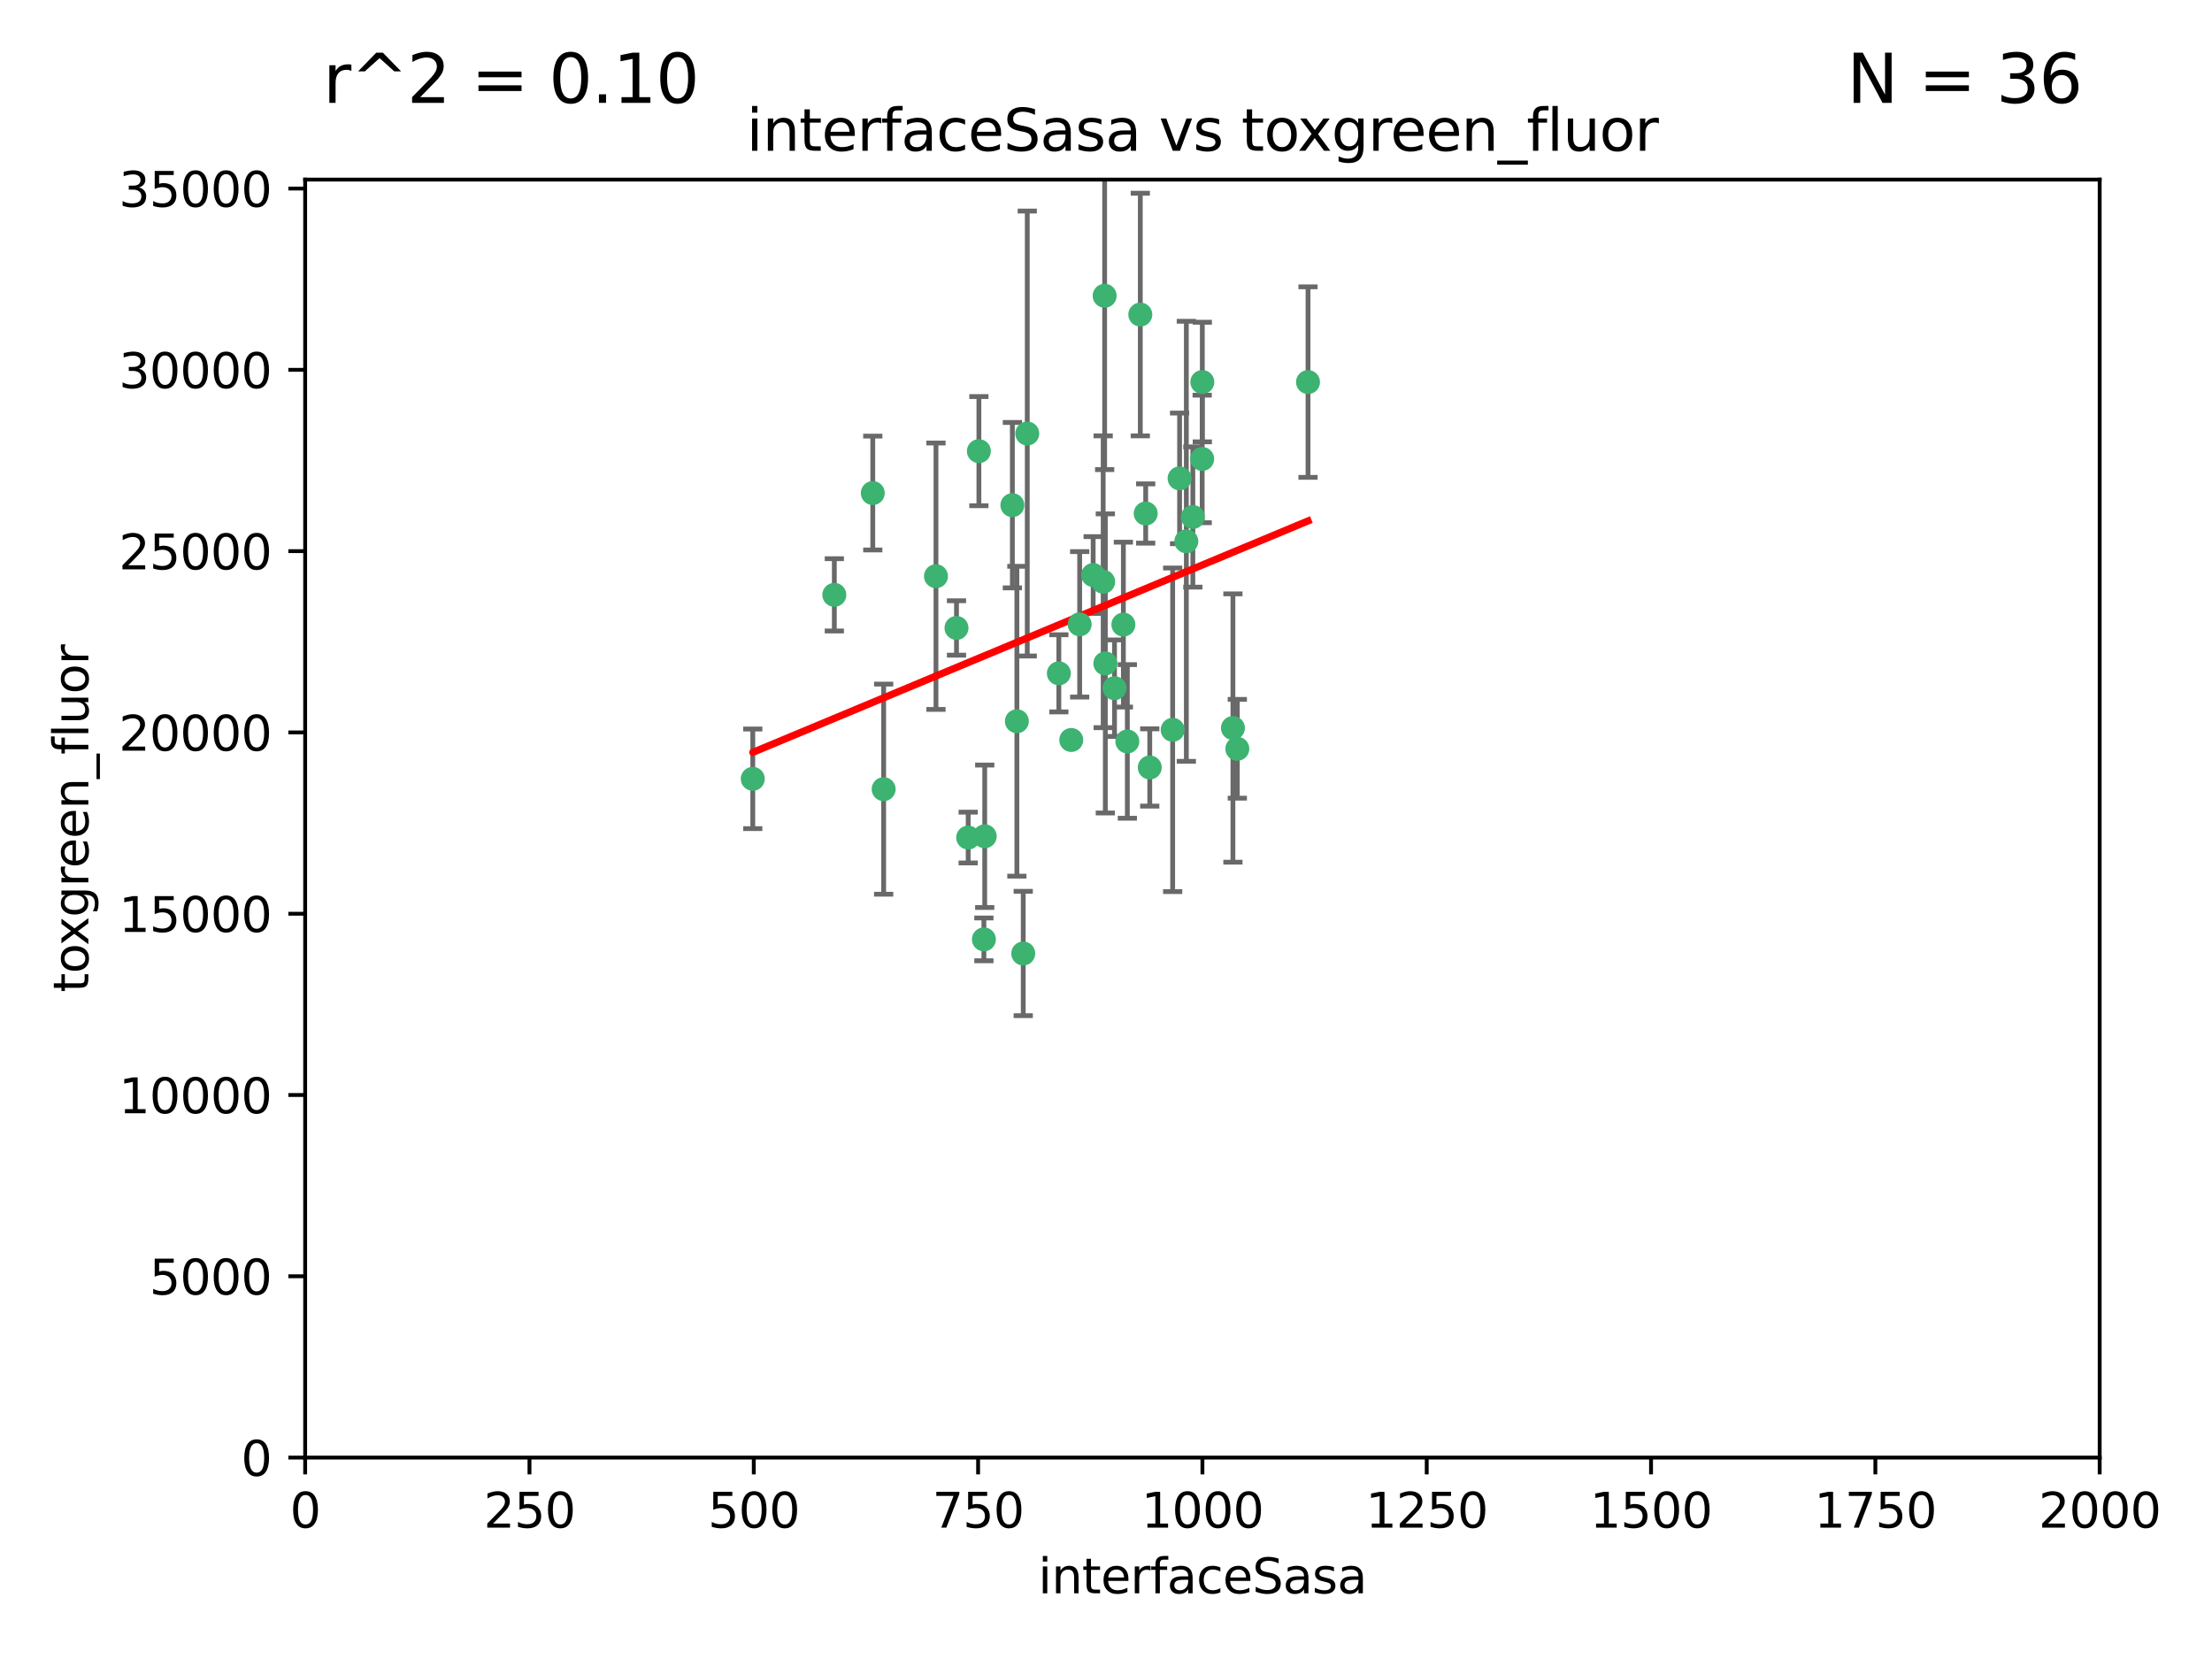 <?xml version="1.0" encoding="utf-8" standalone="no"?>
<!DOCTYPE svg PUBLIC "-//W3C//DTD SVG 1.1//EN"
  "http://www.w3.org/Graphics/SVG/1.1/DTD/svg11.dtd">
<svg xmlns:xlink="http://www.w3.org/1999/xlink" width="460.8pt" height="345.6pt" viewBox="0 0 460.8 345.6" xmlns="http://www.w3.org/2000/svg" version="1.1">
 <defs>
  <style type="text/css">*{stroke-linejoin: round; stroke-linecap: butt}</style>
 </defs>
 <g id="figure_1">
  <g id="patch_1">
   <path d="M 0 345.6 
L 460.8 345.6 
L 460.8 0 
L 0 0 
z
" style="fill: #ffffff"/>
  </g>
  <g id="axes_1">
   <g id="patch_2">
    <path d="M 63.571 303.64 
L 437.4 303.64 
L 437.4 37.411 
L 63.571 37.411 
z
" style="fill: #ffffff"/>
   </g>
   <g id="PathCollection_1">
    <defs>
     <path id="m6ce187a334" d="M 0 1.118 
C 0.297 1.118 0.581 1 0.791 0.791 
C 1 0.581 1.118 0.297 1.118 0 
C 1.118 -0.297 1 -0.581 0.791 -0.791 
C 0.581 -1 0.297 -1.118 0 -1.118 
C -0.297 -1.118 -0.581 -1 -0.791 -0.791 
C -1 -0.581 -1.118 -0.297 -1.118 0 
C -1.118 0.297 -1 0.581 -0.791 0.791 
C -0.581 1 -0.297 1.118 0 1.118 
z
" style="stroke: #3cb371"/>
    </defs>
    <g clip-path="url(#pf8d2b1a9a8)">
     <use xlink:href="#m6ce187a334" x="272.484" y="79.593" style="fill: #3cb371; stroke: #3cb371"/>
     <use xlink:href="#m6ce187a334" x="250.437" y="95.609" style="fill: #3cb371; stroke: #3cb371"/>
     <use xlink:href="#m6ce187a334" x="230.119" y="61.614" style="fill: #3cb371; stroke: #3cb371"/>
     <use xlink:href="#m6ce187a334" x="247.136" y="112.761" style="fill: #3cb371; stroke: #3cb371"/>
     <use xlink:href="#m6ce187a334" x="234.02" y="130.114" style="fill: #3cb371; stroke: #3cb371"/>
     <use xlink:href="#m6ce187a334" x="223.161" y="154.151" style="fill: #3cb371; stroke: #3cb371"/>
     <use xlink:href="#m6ce187a334" x="248.491" y="107.698" style="fill: #3cb371; stroke: #3cb371"/>
     <use xlink:href="#m6ce187a334" x="230.261" y="138.203" style="fill: #3cb371; stroke: #3cb371"/>
     <use xlink:href="#m6ce187a334" x="238.669" y="106.972" style="fill: #3cb371; stroke: #3cb371"/>
     <use xlink:href="#m6ce187a334" x="227.725" y="119.786" style="fill: #3cb371; stroke: #3cb371"/>
     <use xlink:href="#m6ce187a334" x="237.546" y="65.53" style="fill: #3cb371; stroke: #3cb371"/>
     <use xlink:href="#m6ce187a334" x="245.731" y="99.654" style="fill: #3cb371; stroke: #3cb371"/>
     <use xlink:href="#m6ce187a334" x="257.757" y="155.987" style="fill: #3cb371; stroke: #3cb371"/>
     <use xlink:href="#m6ce187a334" x="224.916" y="130.059" style="fill: #3cb371; stroke: #3cb371"/>
     <use xlink:href="#m6ce187a334" x="256.841" y="151.66" style="fill: #3cb371; stroke: #3cb371"/>
     <use xlink:href="#m6ce187a334" x="250.465" y="79.585" style="fill: #3cb371; stroke: #3cb371"/>
     <use xlink:href="#m6ce187a334" x="199.256" y="130.815" style="fill: #3cb371; stroke: #3cb371"/>
     <use xlink:href="#m6ce187a334" x="213.159" y="198.628" style="fill: #3cb371; stroke: #3cb371"/>
     <use xlink:href="#m6ce187a334" x="194.981" y="120.034" style="fill: #3cb371; stroke: #3cb371"/>
     <use xlink:href="#m6ce187a334" x="220.577" y="140.267" style="fill: #3cb371; stroke: #3cb371"/>
     <use xlink:href="#m6ce187a334" x="203.92" y="93.983" style="fill: #3cb371; stroke: #3cb371"/>
     <use xlink:href="#m6ce187a334" x="181.815" y="102.712" style="fill: #3cb371; stroke: #3cb371"/>
     <use xlink:href="#m6ce187a334" x="229.813" y="121.191" style="fill: #3cb371; stroke: #3cb371"/>
     <use xlink:href="#m6ce187a334" x="213.998" y="90.309" style="fill: #3cb371; stroke: #3cb371"/>
     <use xlink:href="#m6ce187a334" x="211.835" y="150.246" style="fill: #3cb371; stroke: #3cb371"/>
     <use xlink:href="#m6ce187a334" x="244.288" y="152.035" style="fill: #3cb371; stroke: #3cb371"/>
     <use xlink:href="#m6ce187a334" x="239.516" y="159.878" style="fill: #3cb371; stroke: #3cb371"/>
     <use xlink:href="#m6ce187a334" x="204.964" y="195.688" style="fill: #3cb371; stroke: #3cb371"/>
     <use xlink:href="#m6ce187a334" x="205.136" y="174.211" style="fill: #3cb371; stroke: #3cb371"/>
     <use xlink:href="#m6ce187a334" x="201.69" y="174.48" style="fill: #3cb371; stroke: #3cb371"/>
     <use xlink:href="#m6ce187a334" x="234.846" y="154.457" style="fill: #3cb371; stroke: #3cb371"/>
     <use xlink:href="#m6ce187a334" x="210.895" y="105.234" style="fill: #3cb371; stroke: #3cb371"/>
     <use xlink:href="#m6ce187a334" x="184.082" y="164.396" style="fill: #3cb371; stroke: #3cb371"/>
     <use xlink:href="#m6ce187a334" x="232.174" y="143.358" style="fill: #3cb371; stroke: #3cb371"/>
     <use xlink:href="#m6ce187a334" x="156.817" y="162.243" style="fill: #3cb371; stroke: #3cb371"/>
     <use xlink:href="#m6ce187a334" x="173.806" y="123.914" style="fill: #3cb371; stroke: #3cb371"/>
    </g>
   </g>
   <g id="matplotlib.axis_1">
    <g id="xtick_1">
     <g id="line2d_1">
      <defs>
       <path id="ma0c6a053fb" d="M 0 0 
L 0 3.5 
" style="stroke: #000000; stroke-width: 0.8"/>
      </defs>
      <g>
       <use xlink:href="#ma0c6a053fb" x="63.571" y="303.64" style="stroke: #000000; stroke-width: 0.8"/>
      </g>
     </g>
     <g id="text_1">
      <!-- 0 -->
      <g transform="translate(60.39 318.238)scale(0.1 -0.1)">
       <defs>
        <path id="DejaVuSans-30" d="M 2034 4250 
Q 1547 4250 1301 3770 
Q 1056 3291 1056 2328 
Q 1056 1369 1301 889 
Q 1547 409 2034 409 
Q 2525 409 2770 889 
Q 3016 1369 3016 2328 
Q 3016 3291 2770 3770 
Q 2525 4250 2034 4250 
z
M 2034 4750 
Q 2819 4750 3233 4129 
Q 3647 3509 3647 2328 
Q 3647 1150 3233 529 
Q 2819 -91 2034 -91 
Q 1250 -91 836 529 
Q 422 1150 422 2328 
Q 422 3509 836 4129 
Q 1250 4750 2034 4750 
z
" transform="scale(0.016)"/>
       </defs>
       <use xlink:href="#DejaVuSans-30"/>
      </g>
     </g>
    </g>
    <g id="xtick_2">
     <g id="line2d_2">
      <g>
       <use xlink:href="#ma0c6a053fb" x="110.3" y="303.64" style="stroke: #000000; stroke-width: 0.8"/>
      </g>
     </g>
     <g id="text_2">
      <!-- 250 -->
      <g transform="translate(100.756 318.238)scale(0.1 -0.1)">
       <defs>
        <path id="DejaVuSans-32" d="M 1228 531 
L 3431 531 
L 3431 0 
L 469 0 
L 469 531 
Q 828 903 1448 1529 
Q 2069 2156 2228 2338 
Q 2531 2678 2651 2914 
Q 2772 3150 2772 3378 
Q 2772 3750 2511 3984 
Q 2250 4219 1831 4219 
Q 1534 4219 1204 4116 
Q 875 4013 500 3803 
L 500 4441 
Q 881 4594 1212 4672 
Q 1544 4750 1819 4750 
Q 2544 4750 2975 4387 
Q 3406 4025 3406 3419 
Q 3406 3131 3298 2873 
Q 3191 2616 2906 2266 
Q 2828 2175 2409 1742 
Q 1991 1309 1228 531 
z
" transform="scale(0.016)"/>
        <path id="DejaVuSans-35" d="M 691 4666 
L 3169 4666 
L 3169 4134 
L 1269 4134 
L 1269 2991 
Q 1406 3038 1543 3061 
Q 1681 3084 1819 3084 
Q 2600 3084 3056 2656 
Q 3513 2228 3513 1497 
Q 3513 744 3044 326 
Q 2575 -91 1722 -91 
Q 1428 -91 1123 -41 
Q 819 9 494 109 
L 494 744 
Q 775 591 1075 516 
Q 1375 441 1709 441 
Q 2250 441 2565 725 
Q 2881 1009 2881 1497 
Q 2881 1984 2565 2268 
Q 2250 2553 1709 2553 
Q 1456 2553 1204 2497 
Q 953 2441 691 2322 
L 691 4666 
z
" transform="scale(0.016)"/>
       </defs>
       <use xlink:href="#DejaVuSans-32"/>
       <use xlink:href="#DejaVuSans-35" x="63.623"/>
       <use xlink:href="#DejaVuSans-30" x="127.246"/>
      </g>
     </g>
    </g>
    <g id="xtick_3">
     <g id="line2d_3">
      <g>
       <use xlink:href="#ma0c6a053fb" x="157.028" y="303.64" style="stroke: #000000; stroke-width: 0.8"/>
      </g>
     </g>
     <g id="text_3">
      <!-- 500 -->
      <g transform="translate(147.485 318.238)scale(0.1 -0.1)">
       <use xlink:href="#DejaVuSans-35"/>
       <use xlink:href="#DejaVuSans-30" x="63.623"/>
       <use xlink:href="#DejaVuSans-30" x="127.246"/>
      </g>
     </g>
    </g>
    <g id="xtick_4">
     <g id="line2d_4">
      <g>
       <use xlink:href="#ma0c6a053fb" x="203.757" y="303.64" style="stroke: #000000; stroke-width: 0.8"/>
      </g>
     </g>
     <g id="text_4">
      <!-- 750 -->
      <g transform="translate(194.213 318.238)scale(0.1 -0.1)">
       <defs>
        <path id="DejaVuSans-37" d="M 525 4666 
L 3525 4666 
L 3525 4397 
L 1831 0 
L 1172 0 
L 2766 4134 
L 525 4134 
L 525 4666 
z
" transform="scale(0.016)"/>
       </defs>
       <use xlink:href="#DejaVuSans-37"/>
       <use xlink:href="#DejaVuSans-35" x="63.623"/>
       <use xlink:href="#DejaVuSans-30" x="127.246"/>
      </g>
     </g>
    </g>
    <g id="xtick_5">
     <g id="line2d_5">
      <g>
       <use xlink:href="#ma0c6a053fb" x="250.486" y="303.64" style="stroke: #000000; stroke-width: 0.8"/>
      </g>
     </g>
     <g id="text_5">
      <!-- 1000 -->
      <g transform="translate(237.761 318.238)scale(0.1 -0.1)">
       <defs>
        <path id="DejaVuSans-31" d="M 794 531 
L 1825 531 
L 1825 4091 
L 703 3866 
L 703 4441 
L 1819 4666 
L 2450 4666 
L 2450 531 
L 3481 531 
L 3481 0 
L 794 0 
L 794 531 
z
" transform="scale(0.016)"/>
       </defs>
       <use xlink:href="#DejaVuSans-31"/>
       <use xlink:href="#DejaVuSans-30" x="63.623"/>
       <use xlink:href="#DejaVuSans-30" x="127.246"/>
       <use xlink:href="#DejaVuSans-30" x="190.869"/>
      </g>
     </g>
    </g>
    <g id="xtick_6">
     <g id="line2d_6">
      <g>
       <use xlink:href="#ma0c6a053fb" x="297.214" y="303.64" style="stroke: #000000; stroke-width: 0.8"/>
      </g>
     </g>
     <g id="text_6">
      <!-- 1250 -->
      <g transform="translate(284.489 318.238)scale(0.1 -0.1)">
       <use xlink:href="#DejaVuSans-31"/>
       <use xlink:href="#DejaVuSans-32" x="63.623"/>
       <use xlink:href="#DejaVuSans-35" x="127.246"/>
       <use xlink:href="#DejaVuSans-30" x="190.869"/>
      </g>
     </g>
    </g>
    <g id="xtick_7">
     <g id="line2d_7">
      <g>
       <use xlink:href="#ma0c6a053fb" x="343.943" y="303.64" style="stroke: #000000; stroke-width: 0.8"/>
      </g>
     </g>
     <g id="text_7">
      <!-- 1500 -->
      <g transform="translate(331.218 318.238)scale(0.1 -0.1)">
       <use xlink:href="#DejaVuSans-31"/>
       <use xlink:href="#DejaVuSans-35" x="63.623"/>
       <use xlink:href="#DejaVuSans-30" x="127.246"/>
       <use xlink:href="#DejaVuSans-30" x="190.869"/>
      </g>
     </g>
    </g>
    <g id="xtick_8">
     <g id="line2d_8">
      <g>
       <use xlink:href="#ma0c6a053fb" x="390.671" y="303.64" style="stroke: #000000; stroke-width: 0.8"/>
      </g>
     </g>
     <g id="text_8">
      <!-- 1750 -->
      <g transform="translate(377.946 318.238)scale(0.1 -0.1)">
       <use xlink:href="#DejaVuSans-31"/>
       <use xlink:href="#DejaVuSans-37" x="63.623"/>
       <use xlink:href="#DejaVuSans-35" x="127.246"/>
       <use xlink:href="#DejaVuSans-30" x="190.869"/>
      </g>
     </g>
    </g>
    <g id="xtick_9">
     <g id="line2d_9">
      <g>
       <use xlink:href="#ma0c6a053fb" x="437.4" y="303.64" style="stroke: #000000; stroke-width: 0.8"/>
      </g>
     </g>
     <g id="text_9">
      <!-- 2000 -->
      <g transform="translate(424.675 318.238)scale(0.1 -0.1)">
       <use xlink:href="#DejaVuSans-32"/>
       <use xlink:href="#DejaVuSans-30" x="63.623"/>
       <use xlink:href="#DejaVuSans-30" x="127.246"/>
       <use xlink:href="#DejaVuSans-30" x="190.869"/>
      </g>
     </g>
    </g>
    <g id="text_10">
     <!-- interfaceSasa -->
     <g transform="translate(216.279 331.917)scale(0.1 -0.1)">
      <defs>
       <path id="DejaVuSans-69" d="M 603 3500 
L 1178 3500 
L 1178 0 
L 603 0 
L 603 3500 
z
M 603 4863 
L 1178 4863 
L 1178 4134 
L 603 4134 
L 603 4863 
z
" transform="scale(0.016)"/>
       <path id="DejaVuSans-6e" d="M 3513 2113 
L 3513 0 
L 2938 0 
L 2938 2094 
Q 2938 2591 2744 2837 
Q 2550 3084 2163 3084 
Q 1697 3084 1428 2787 
Q 1159 2491 1159 1978 
L 1159 0 
L 581 0 
L 581 3500 
L 1159 3500 
L 1159 2956 
Q 1366 3272 1645 3428 
Q 1925 3584 2291 3584 
Q 2894 3584 3203 3211 
Q 3513 2838 3513 2113 
z
" transform="scale(0.016)"/>
       <path id="DejaVuSans-74" d="M 1172 4494 
L 1172 3500 
L 2356 3500 
L 2356 3053 
L 1172 3053 
L 1172 1153 
Q 1172 725 1289 603 
Q 1406 481 1766 481 
L 2356 481 
L 2356 0 
L 1766 0 
Q 1100 0 847 248 
Q 594 497 594 1153 
L 594 3053 
L 172 3053 
L 172 3500 
L 594 3500 
L 594 4494 
L 1172 4494 
z
" transform="scale(0.016)"/>
       <path id="DejaVuSans-65" d="M 3597 1894 
L 3597 1613 
L 953 1613 
Q 991 1019 1311 708 
Q 1631 397 2203 397 
Q 2534 397 2845 478 
Q 3156 559 3463 722 
L 3463 178 
Q 3153 47 2828 -22 
Q 2503 -91 2169 -91 
Q 1331 -91 842 396 
Q 353 884 353 1716 
Q 353 2575 817 3079 
Q 1281 3584 2069 3584 
Q 2775 3584 3186 3129 
Q 3597 2675 3597 1894 
z
M 3022 2063 
Q 3016 2534 2758 2815 
Q 2500 3097 2075 3097 
Q 1594 3097 1305 2825 
Q 1016 2553 972 2059 
L 3022 2063 
z
" transform="scale(0.016)"/>
       <path id="DejaVuSans-72" d="M 2631 2963 
Q 2534 3019 2420 3045 
Q 2306 3072 2169 3072 
Q 1681 3072 1420 2755 
Q 1159 2438 1159 1844 
L 1159 0 
L 581 0 
L 581 3500 
L 1159 3500 
L 1159 2956 
Q 1341 3275 1631 3429 
Q 1922 3584 2338 3584 
Q 2397 3584 2469 3576 
Q 2541 3569 2628 3553 
L 2631 2963 
z
" transform="scale(0.016)"/>
       <path id="DejaVuSans-66" d="M 2375 4863 
L 2375 4384 
L 1825 4384 
Q 1516 4384 1395 4259 
Q 1275 4134 1275 3809 
L 1275 3500 
L 2222 3500 
L 2222 3053 
L 1275 3053 
L 1275 0 
L 697 0 
L 697 3053 
L 147 3053 
L 147 3500 
L 697 3500 
L 697 3744 
Q 697 4328 969 4595 
Q 1241 4863 1831 4863 
L 2375 4863 
z
" transform="scale(0.016)"/>
       <path id="DejaVuSans-61" d="M 2194 1759 
Q 1497 1759 1228 1600 
Q 959 1441 959 1056 
Q 959 750 1161 570 
Q 1363 391 1709 391 
Q 2188 391 2477 730 
Q 2766 1069 2766 1631 
L 2766 1759 
L 2194 1759 
z
M 3341 1997 
L 3341 0 
L 2766 0 
L 2766 531 
Q 2569 213 2275 61 
Q 1981 -91 1556 -91 
Q 1019 -91 701 211 
Q 384 513 384 1019 
Q 384 1609 779 1909 
Q 1175 2209 1959 2209 
L 2766 2209 
L 2766 2266 
Q 2766 2663 2505 2880 
Q 2244 3097 1772 3097 
Q 1472 3097 1187 3025 
Q 903 2953 641 2809 
L 641 3341 
Q 956 3463 1253 3523 
Q 1550 3584 1831 3584 
Q 2591 3584 2966 3190 
Q 3341 2797 3341 1997 
z
" transform="scale(0.016)"/>
       <path id="DejaVuSans-63" d="M 3122 3366 
L 3122 2828 
Q 2878 2963 2633 3030 
Q 2388 3097 2138 3097 
Q 1578 3097 1268 2742 
Q 959 2388 959 1747 
Q 959 1106 1268 751 
Q 1578 397 2138 397 
Q 2388 397 2633 464 
Q 2878 531 3122 666 
L 3122 134 
Q 2881 22 2623 -34 
Q 2366 -91 2075 -91 
Q 1284 -91 818 406 
Q 353 903 353 1747 
Q 353 2603 823 3093 
Q 1294 3584 2113 3584 
Q 2378 3584 2631 3529 
Q 2884 3475 3122 3366 
z
" transform="scale(0.016)"/>
       <path id="DejaVuSans-53" d="M 3425 4513 
L 3425 3897 
Q 3066 4069 2747 4153 
Q 2428 4238 2131 4238 
Q 1616 4238 1336 4038 
Q 1056 3838 1056 3469 
Q 1056 3159 1242 3001 
Q 1428 2844 1947 2747 
L 2328 2669 
Q 3034 2534 3370 2195 
Q 3706 1856 3706 1288 
Q 3706 609 3251 259 
Q 2797 -91 1919 -91 
Q 1588 -91 1214 -16 
Q 841 59 441 206 
L 441 856 
Q 825 641 1194 531 
Q 1563 422 1919 422 
Q 2459 422 2753 634 
Q 3047 847 3047 1241 
Q 3047 1584 2836 1778 
Q 2625 1972 2144 2069 
L 1759 2144 
Q 1053 2284 737 2584 
Q 422 2884 422 3419 
Q 422 4038 858 4394 
Q 1294 4750 2059 4750 
Q 2388 4750 2728 4690 
Q 3069 4631 3425 4513 
z
" transform="scale(0.016)"/>
       <path id="DejaVuSans-73" d="M 2834 3397 
L 2834 2853 
Q 2591 2978 2328 3040 
Q 2066 3103 1784 3103 
Q 1356 3103 1142 2972 
Q 928 2841 928 2578 
Q 928 2378 1081 2264 
Q 1234 2150 1697 2047 
L 1894 2003 
Q 2506 1872 2764 1633 
Q 3022 1394 3022 966 
Q 3022 478 2636 193 
Q 2250 -91 1575 -91 
Q 1294 -91 989 -36 
Q 684 19 347 128 
L 347 722 
Q 666 556 975 473 
Q 1284 391 1588 391 
Q 1994 391 2212 530 
Q 2431 669 2431 922 
Q 2431 1156 2273 1281 
Q 2116 1406 1581 1522 
L 1381 1569 
Q 847 1681 609 1914 
Q 372 2147 372 2553 
Q 372 3047 722 3315 
Q 1072 3584 1716 3584 
Q 2034 3584 2315 3537 
Q 2597 3491 2834 3397 
z
" transform="scale(0.016)"/>
      </defs>
      <use xlink:href="#DejaVuSans-69"/>
      <use xlink:href="#DejaVuSans-6e" x="27.783"/>
      <use xlink:href="#DejaVuSans-74" x="91.162"/>
      <use xlink:href="#DejaVuSans-65" x="130.371"/>
      <use xlink:href="#DejaVuSans-72" x="191.895"/>
      <use xlink:href="#DejaVuSans-66" x="233.008"/>
      <use xlink:href="#DejaVuSans-61" x="268.213"/>
      <use xlink:href="#DejaVuSans-63" x="329.492"/>
      <use xlink:href="#DejaVuSans-65" x="384.473"/>
      <use xlink:href="#DejaVuSans-53" x="445.996"/>
      <use xlink:href="#DejaVuSans-61" x="509.473"/>
      <use xlink:href="#DejaVuSans-73" x="570.752"/>
      <use xlink:href="#DejaVuSans-61" x="622.852"/>
     </g>
    </g>
   </g>
   <g id="matplotlib.axis_2">
    <g id="ytick_1">
     <g id="line2d_10">
      <defs>
       <path id="m8709217e03" d="M 0 0 
L -3.5 0 
" style="stroke: #000000; stroke-width: 0.8"/>
      </defs>
      <g>
       <use xlink:href="#m8709217e03" x="63.571" y="303.64" style="stroke: #000000; stroke-width: 0.8"/>
      </g>
     </g>
     <g id="text_11">
      <!-- 0 -->
      <g transform="translate(50.209 307.439)scale(0.1 -0.1)">
       <use xlink:href="#DejaVuSans-30"/>
      </g>
     </g>
    </g>
    <g id="ytick_2">
     <g id="line2d_11">
      <g>
       <use xlink:href="#m8709217e03" x="63.571" y="265.874" style="stroke: #000000; stroke-width: 0.8"/>
      </g>
     </g>
     <g id="text_12">
      <!-- 5000 -->
      <g transform="translate(31.121 269.673)scale(0.1 -0.1)">
       <use xlink:href="#DejaVuSans-35"/>
       <use xlink:href="#DejaVuSans-30" x="63.623"/>
       <use xlink:href="#DejaVuSans-30" x="127.246"/>
       <use xlink:href="#DejaVuSans-30" x="190.869"/>
      </g>
     </g>
    </g>
    <g id="ytick_3">
     <g id="line2d_12">
      <g>
       <use xlink:href="#m8709217e03" x="63.571" y="228.108" style="stroke: #000000; stroke-width: 0.8"/>
      </g>
     </g>
     <g id="text_13">
      <!-- 10000 -->
      <g transform="translate(24.759 231.907)scale(0.1 -0.1)">
       <use xlink:href="#DejaVuSans-31"/>
       <use xlink:href="#DejaVuSans-30" x="63.623"/>
       <use xlink:href="#DejaVuSans-30" x="127.246"/>
       <use xlink:href="#DejaVuSans-30" x="190.869"/>
       <use xlink:href="#DejaVuSans-30" x="254.492"/>
      </g>
     </g>
    </g>
    <g id="ytick_4">
     <g id="line2d_13">
      <g>
       <use xlink:href="#m8709217e03" x="63.571" y="190.342" style="stroke: #000000; stroke-width: 0.8"/>
      </g>
     </g>
     <g id="text_14">
      <!-- 15000 -->
      <g transform="translate(24.759 194.141)scale(0.1 -0.1)">
       <use xlink:href="#DejaVuSans-31"/>
       <use xlink:href="#DejaVuSans-35" x="63.623"/>
       <use xlink:href="#DejaVuSans-30" x="127.246"/>
       <use xlink:href="#DejaVuSans-30" x="190.869"/>
       <use xlink:href="#DejaVuSans-30" x="254.492"/>
      </g>
     </g>
    </g>
    <g id="ytick_5">
     <g id="line2d_14">
      <g>
       <use xlink:href="#m8709217e03" x="63.571" y="152.576" style="stroke: #000000; stroke-width: 0.8"/>
      </g>
     </g>
     <g id="text_15">
      <!-- 20000 -->
      <g transform="translate(24.759 156.375)scale(0.1 -0.1)">
       <use xlink:href="#DejaVuSans-32"/>
       <use xlink:href="#DejaVuSans-30" x="63.623"/>
       <use xlink:href="#DejaVuSans-30" x="127.246"/>
       <use xlink:href="#DejaVuSans-30" x="190.869"/>
       <use xlink:href="#DejaVuSans-30" x="254.492"/>
      </g>
     </g>
    </g>
    <g id="ytick_6">
     <g id="line2d_15">
      <g>
       <use xlink:href="#m8709217e03" x="63.571" y="114.81" style="stroke: #000000; stroke-width: 0.8"/>
      </g>
     </g>
     <g id="text_16">
      <!-- 25000 -->
      <g transform="translate(24.759 118.609)scale(0.1 -0.1)">
       <use xlink:href="#DejaVuSans-32"/>
       <use xlink:href="#DejaVuSans-35" x="63.623"/>
       <use xlink:href="#DejaVuSans-30" x="127.246"/>
       <use xlink:href="#DejaVuSans-30" x="190.869"/>
       <use xlink:href="#DejaVuSans-30" x="254.492"/>
      </g>
     </g>
    </g>
    <g id="ytick_7">
     <g id="line2d_16">
      <g>
       <use xlink:href="#m8709217e03" x="63.571" y="77.044" style="stroke: #000000; stroke-width: 0.8"/>
      </g>
     </g>
     <g id="text_17">
      <!-- 30000 -->
      <g transform="translate(24.759 80.844)scale(0.1 -0.1)">
       <defs>
        <path id="DejaVuSans-33" d="M 2597 2516 
Q 3050 2419 3304 2112 
Q 3559 1806 3559 1356 
Q 3559 666 3084 287 
Q 2609 -91 1734 -91 
Q 1441 -91 1130 -33 
Q 819 25 488 141 
L 488 750 
Q 750 597 1062 519 
Q 1375 441 1716 441 
Q 2309 441 2620 675 
Q 2931 909 2931 1356 
Q 2931 1769 2642 2001 
Q 2353 2234 1838 2234 
L 1294 2234 
L 1294 2753 
L 1863 2753 
Q 2328 2753 2575 2939 
Q 2822 3125 2822 3475 
Q 2822 3834 2567 4026 
Q 2313 4219 1838 4219 
Q 1578 4219 1281 4162 
Q 984 4106 628 3988 
L 628 4550 
Q 988 4650 1302 4700 
Q 1616 4750 1894 4750 
Q 2613 4750 3031 4423 
Q 3450 4097 3450 3541 
Q 3450 3153 3228 2886 
Q 3006 2619 2597 2516 
z
" transform="scale(0.016)"/>
       </defs>
       <use xlink:href="#DejaVuSans-33"/>
       <use xlink:href="#DejaVuSans-30" x="63.623"/>
       <use xlink:href="#DejaVuSans-30" x="127.246"/>
       <use xlink:href="#DejaVuSans-30" x="190.869"/>
       <use xlink:href="#DejaVuSans-30" x="254.492"/>
      </g>
     </g>
    </g>
    <g id="ytick_8">
     <g id="line2d_17">
      <g>
       <use xlink:href="#m8709217e03" x="63.571" y="39.278" style="stroke: #000000; stroke-width: 0.8"/>
      </g>
     </g>
     <g id="text_18">
      <!-- 35000 -->
      <g transform="translate(24.759 43.078)scale(0.1 -0.1)">
       <use xlink:href="#DejaVuSans-33"/>
       <use xlink:href="#DejaVuSans-35" x="63.623"/>
       <use xlink:href="#DejaVuSans-30" x="127.246"/>
       <use xlink:href="#DejaVuSans-30" x="190.869"/>
       <use xlink:href="#DejaVuSans-30" x="254.492"/>
      </g>
     </g>
    </g>
    <g id="text_19">
     <!-- toxgreen_fluor -->
     <g transform="translate(18.401 206.72)rotate(-90)scale(0.1 -0.1)">
      <defs>
       <path id="DejaVuSans-6f" d="M 1959 3097 
Q 1497 3097 1228 2736 
Q 959 2375 959 1747 
Q 959 1119 1226 758 
Q 1494 397 1959 397 
Q 2419 397 2687 759 
Q 2956 1122 2956 1747 
Q 2956 2369 2687 2733 
Q 2419 3097 1959 3097 
z
M 1959 3584 
Q 2709 3584 3137 3096 
Q 3566 2609 3566 1747 
Q 3566 888 3137 398 
Q 2709 -91 1959 -91 
Q 1206 -91 779 398 
Q 353 888 353 1747 
Q 353 2609 779 3096 
Q 1206 3584 1959 3584 
z
" transform="scale(0.016)"/>
       <path id="DejaVuSans-78" d="M 3513 3500 
L 2247 1797 
L 3578 0 
L 2900 0 
L 1881 1375 
L 863 0 
L 184 0 
L 1544 1831 
L 300 3500 
L 978 3500 
L 1906 2253 
L 2834 3500 
L 3513 3500 
z
" transform="scale(0.016)"/>
       <path id="DejaVuSans-67" d="M 2906 1791 
Q 2906 2416 2648 2759 
Q 2391 3103 1925 3103 
Q 1463 3103 1205 2759 
Q 947 2416 947 1791 
Q 947 1169 1205 825 
Q 1463 481 1925 481 
Q 2391 481 2648 825 
Q 2906 1169 2906 1791 
z
M 3481 434 
Q 3481 -459 3084 -895 
Q 2688 -1331 1869 -1331 
Q 1566 -1331 1297 -1286 
Q 1028 -1241 775 -1147 
L 775 -588 
Q 1028 -725 1275 -790 
Q 1522 -856 1778 -856 
Q 2344 -856 2625 -561 
Q 2906 -266 2906 331 
L 2906 616 
Q 2728 306 2450 153 
Q 2172 0 1784 0 
Q 1141 0 747 490 
Q 353 981 353 1791 
Q 353 2603 747 3093 
Q 1141 3584 1784 3584 
Q 2172 3584 2450 3431 
Q 2728 3278 2906 2969 
L 2906 3500 
L 3481 3500 
L 3481 434 
z
" transform="scale(0.016)"/>
       <path id="DejaVuSans-5f" d="M 3263 -1063 
L 3263 -1509 
L -63 -1509 
L -63 -1063 
L 3263 -1063 
z
" transform="scale(0.016)"/>
       <path id="DejaVuSans-6c" d="M 603 4863 
L 1178 4863 
L 1178 0 
L 603 0 
L 603 4863 
z
" transform="scale(0.016)"/>
       <path id="DejaVuSans-75" d="M 544 1381 
L 544 3500 
L 1119 3500 
L 1119 1403 
Q 1119 906 1312 657 
Q 1506 409 1894 409 
Q 2359 409 2629 706 
Q 2900 1003 2900 1516 
L 2900 3500 
L 3475 3500 
L 3475 0 
L 2900 0 
L 2900 538 
Q 2691 219 2414 64 
Q 2138 -91 1772 -91 
Q 1169 -91 856 284 
Q 544 659 544 1381 
z
M 1991 3584 
L 1991 3584 
z
" transform="scale(0.016)"/>
      </defs>
      <use xlink:href="#DejaVuSans-74"/>
      <use xlink:href="#DejaVuSans-6f" x="39.209"/>
      <use xlink:href="#DejaVuSans-78" x="97.266"/>
      <use xlink:href="#DejaVuSans-67" x="156.445"/>
      <use xlink:href="#DejaVuSans-72" x="219.922"/>
      <use xlink:href="#DejaVuSans-65" x="258.785"/>
      <use xlink:href="#DejaVuSans-65" x="320.309"/>
      <use xlink:href="#DejaVuSans-6e" x="381.832"/>
      <use xlink:href="#DejaVuSans-5f" x="445.211"/>
      <use xlink:href="#DejaVuSans-66" x="495.211"/>
      <use xlink:href="#DejaVuSans-6c" x="530.416"/>
      <use xlink:href="#DejaVuSans-75" x="558.199"/>
      <use xlink:href="#DejaVuSans-6f" x="621.578"/>
      <use xlink:href="#DejaVuSans-72" x="682.76"/>
     </g>
    </g>
   </g>
   <g id="LineCollection_1">
    <path d="M 272.484 99.437 
L 272.484 59.75 
" clip-path="url(#pf8d2b1a9a8)" style="fill: none; stroke: #696969"/>
    <path d="M 250.437 108.893 
L 250.437 82.325 
" clip-path="url(#pf8d2b1a9a8)" style="fill: none; stroke: #696969"/>
    <path d="M 230.119 97.825 
L 230.119 25.402 
" clip-path="url(#pf8d2b1a9a8)" style="fill: none; stroke: #696969"/>
    <path d="M 247.136 158.597 
L 247.136 66.926 
" clip-path="url(#pf8d2b1a9a8)" style="fill: none; stroke: #696969"/>
    <path d="M 234.02 147.286 
L 234.02 112.943 
" clip-path="url(#pf8d2b1a9a8)" style="fill: none; stroke: #696969"/>
    <path d="M 223.161 154.667 
L 223.161 153.636 
" clip-path="url(#pf8d2b1a9a8)" style="fill: none; stroke: #696969"/>
    <path d="M 248.491 122.311 
L 248.491 93.086 
" clip-path="url(#pf8d2b1a9a8)" style="fill: none; stroke: #696969"/>
    <path d="M 230.261 169.362 
L 230.261 107.043 
" clip-path="url(#pf8d2b1a9a8)" style="fill: none; stroke: #696969"/>
    <path d="M 238.669 113.147 
L 238.669 100.797 
" clip-path="url(#pf8d2b1a9a8)" style="fill: none; stroke: #696969"/>
    <path d="M 227.725 127.782 
L 227.725 111.79 
" clip-path="url(#pf8d2b1a9a8)" style="fill: none; stroke: #696969"/>
    <path d="M 237.546 90.806 
L 237.546 40.254 
" clip-path="url(#pf8d2b1a9a8)" style="fill: none; stroke: #696969"/>
    <path d="M 245.731 113.257 
L 245.731 86.051 
" clip-path="url(#pf8d2b1a9a8)" style="fill: none; stroke: #696969"/>
    <path d="M 257.757 166.279 
L 257.757 145.696 
" clip-path="url(#pf8d2b1a9a8)" style="fill: none; stroke: #696969"/>
    <path d="M 224.916 145.209 
L 224.916 114.909 
" clip-path="url(#pf8d2b1a9a8)" style="fill: none; stroke: #696969"/>
    <path d="M 256.841 179.609 
L 256.841 123.711 
" clip-path="url(#pf8d2b1a9a8)" style="fill: none; stroke: #696969"/>
    <path d="M 250.465 92.04 
L 250.465 67.13 
" clip-path="url(#pf8d2b1a9a8)" style="fill: none; stroke: #696969"/>
    <path d="M 199.256 136.483 
L 199.256 125.148 
" clip-path="url(#pf8d2b1a9a8)" style="fill: none; stroke: #696969"/>
    <path d="M 213.159 211.582 
L 213.159 185.674 
" clip-path="url(#pf8d2b1a9a8)" style="fill: none; stroke: #696969"/>
    <path d="M 194.981 147.781 
L 194.981 92.287 
" clip-path="url(#pf8d2b1a9a8)" style="fill: none; stroke: #696969"/>
    <path d="M 220.577 148.304 
L 220.577 132.23 
" clip-path="url(#pf8d2b1a9a8)" style="fill: none; stroke: #696969"/>
    <path d="M 203.92 105.352 
L 203.92 82.613 
" clip-path="url(#pf8d2b1a9a8)" style="fill: none; stroke: #696969"/>
    <path d="M 181.815 114.57 
L 181.815 90.854 
" clip-path="url(#pf8d2b1a9a8)" style="fill: none; stroke: #696969"/>
    <path d="M 229.813 151.584 
L 229.813 90.798 
" clip-path="url(#pf8d2b1a9a8)" style="fill: none; stroke: #696969"/>
    <path d="M 213.998 136.653 
L 213.998 43.965 
" clip-path="url(#pf8d2b1a9a8)" style="fill: none; stroke: #696969"/>
    <path d="M 211.835 182.519 
L 211.835 117.972 
" clip-path="url(#pf8d2b1a9a8)" style="fill: none; stroke: #696969"/>
    <path d="M 244.288 185.743 
L 244.288 118.327 
" clip-path="url(#pf8d2b1a9a8)" style="fill: none; stroke: #696969"/>
    <path d="M 239.516 167.926 
L 239.516 151.829 
" clip-path="url(#pf8d2b1a9a8)" style="fill: none; stroke: #696969"/>
    <path d="M 204.964 200.147 
L 204.964 191.229 
" clip-path="url(#pf8d2b1a9a8)" style="fill: none; stroke: #696969"/>
    <path d="M 205.136 189.044 
L 205.136 159.377 
" clip-path="url(#pf8d2b1a9a8)" style="fill: none; stroke: #696969"/>
    <path d="M 201.69 179.771 
L 201.69 169.189 
" clip-path="url(#pf8d2b1a9a8)" style="fill: none; stroke: #696969"/>
    <path d="M 234.846 170.456 
L 234.846 138.458 
" clip-path="url(#pf8d2b1a9a8)" style="fill: none; stroke: #696969"/>
    <path d="M 210.895 122.461 
L 210.895 88.007 
" clip-path="url(#pf8d2b1a9a8)" style="fill: none; stroke: #696969"/>
    <path d="M 184.082 186.281 
L 184.082 142.51 
" clip-path="url(#pf8d2b1a9a8)" style="fill: none; stroke: #696969"/>
    <path d="M 232.174 153.409 
L 232.174 133.308 
" clip-path="url(#pf8d2b1a9a8)" style="fill: none; stroke: #696969"/>
    <path d="M 156.817 172.618 
L 156.817 151.867 
" clip-path="url(#pf8d2b1a9a8)" style="fill: none; stroke: #696969"/>
    <path d="M 173.806 131.444 
L 173.806 116.384 
" clip-path="url(#pf8d2b1a9a8)" style="fill: none; stroke: #696969"/>
   </g>
   <g id="line2d_18">
    <defs>
     <path id="m0eab4123c0" d="M 2 0 
L -2 -0 
" style="stroke: #696969"/>
    </defs>
    <g clip-path="url(#pf8d2b1a9a8)">
     <use xlink:href="#m0eab4123c0" x="272.484" y="99.437" style="fill: #696969; stroke: #696969"/>
     <use xlink:href="#m0eab4123c0" x="250.437" y="108.893" style="fill: #696969; stroke: #696969"/>
     <use xlink:href="#m0eab4123c0" x="230.119" y="97.825" style="fill: #696969; stroke: #696969"/>
     <use xlink:href="#m0eab4123c0" x="247.136" y="158.597" style="fill: #696969; stroke: #696969"/>
     <use xlink:href="#m0eab4123c0" x="234.02" y="147.286" style="fill: #696969; stroke: #696969"/>
     <use xlink:href="#m0eab4123c0" x="223.161" y="154.667" style="fill: #696969; stroke: #696969"/>
     <use xlink:href="#m0eab4123c0" x="248.491" y="122.311" style="fill: #696969; stroke: #696969"/>
     <use xlink:href="#m0eab4123c0" x="230.261" y="169.362" style="fill: #696969; stroke: #696969"/>
     <use xlink:href="#m0eab4123c0" x="238.669" y="113.147" style="fill: #696969; stroke: #696969"/>
     <use xlink:href="#m0eab4123c0" x="227.725" y="127.782" style="fill: #696969; stroke: #696969"/>
     <use xlink:href="#m0eab4123c0" x="237.546" y="90.806" style="fill: #696969; stroke: #696969"/>
     <use xlink:href="#m0eab4123c0" x="245.731" y="113.257" style="fill: #696969; stroke: #696969"/>
     <use xlink:href="#m0eab4123c0" x="257.757" y="166.279" style="fill: #696969; stroke: #696969"/>
     <use xlink:href="#m0eab4123c0" x="224.916" y="145.209" style="fill: #696969; stroke: #696969"/>
     <use xlink:href="#m0eab4123c0" x="256.841" y="179.609" style="fill: #696969; stroke: #696969"/>
     <use xlink:href="#m0eab4123c0" x="250.465" y="92.04" style="fill: #696969; stroke: #696969"/>
     <use xlink:href="#m0eab4123c0" x="199.256" y="136.483" style="fill: #696969; stroke: #696969"/>
     <use xlink:href="#m0eab4123c0" x="213.159" y="211.582" style="fill: #696969; stroke: #696969"/>
     <use xlink:href="#m0eab4123c0" x="194.981" y="147.781" style="fill: #696969; stroke: #696969"/>
     <use xlink:href="#m0eab4123c0" x="220.577" y="148.304" style="fill: #696969; stroke: #696969"/>
     <use xlink:href="#m0eab4123c0" x="203.92" y="105.352" style="fill: #696969; stroke: #696969"/>
     <use xlink:href="#m0eab4123c0" x="181.815" y="114.57" style="fill: #696969; stroke: #696969"/>
     <use xlink:href="#m0eab4123c0" x="229.813" y="151.584" style="fill: #696969; stroke: #696969"/>
     <use xlink:href="#m0eab4123c0" x="213.998" y="136.653" style="fill: #696969; stroke: #696969"/>
     <use xlink:href="#m0eab4123c0" x="211.835" y="182.519" style="fill: #696969; stroke: #696969"/>
     <use xlink:href="#m0eab4123c0" x="244.288" y="185.743" style="fill: #696969; stroke: #696969"/>
     <use xlink:href="#m0eab4123c0" x="239.516" y="167.926" style="fill: #696969; stroke: #696969"/>
     <use xlink:href="#m0eab4123c0" x="204.964" y="200.147" style="fill: #696969; stroke: #696969"/>
     <use xlink:href="#m0eab4123c0" x="205.136" y="189.044" style="fill: #696969; stroke: #696969"/>
     <use xlink:href="#m0eab4123c0" x="201.69" y="179.771" style="fill: #696969; stroke: #696969"/>
     <use xlink:href="#m0eab4123c0" x="234.846" y="170.456" style="fill: #696969; stroke: #696969"/>
     <use xlink:href="#m0eab4123c0" x="210.895" y="122.461" style="fill: #696969; stroke: #696969"/>
     <use xlink:href="#m0eab4123c0" x="184.082" y="186.281" style="fill: #696969; stroke: #696969"/>
     <use xlink:href="#m0eab4123c0" x="232.174" y="153.409" style="fill: #696969; stroke: #696969"/>
     <use xlink:href="#m0eab4123c0" x="156.817" y="172.618" style="fill: #696969; stroke: #696969"/>
     <use xlink:href="#m0eab4123c0" x="173.806" y="131.444" style="fill: #696969; stroke: #696969"/>
    </g>
   </g>
   <g id="line2d_19">
    <g clip-path="url(#pf8d2b1a9a8)">
     <use xlink:href="#m0eab4123c0" x="272.484" y="59.75" style="fill: #696969; stroke: #696969"/>
     <use xlink:href="#m0eab4123c0" x="250.437" y="82.325" style="fill: #696969; stroke: #696969"/>
     <use xlink:href="#m0eab4123c0" x="230.119" y="25.402" style="fill: #696969; stroke: #696969"/>
     <use xlink:href="#m0eab4123c0" x="247.136" y="66.926" style="fill: #696969; stroke: #696969"/>
     <use xlink:href="#m0eab4123c0" x="234.02" y="112.943" style="fill: #696969; stroke: #696969"/>
     <use xlink:href="#m0eab4123c0" x="223.161" y="153.636" style="fill: #696969; stroke: #696969"/>
     <use xlink:href="#m0eab4123c0" x="248.491" y="93.086" style="fill: #696969; stroke: #696969"/>
     <use xlink:href="#m0eab4123c0" x="230.261" y="107.043" style="fill: #696969; stroke: #696969"/>
     <use xlink:href="#m0eab4123c0" x="238.669" y="100.797" style="fill: #696969; stroke: #696969"/>
     <use xlink:href="#m0eab4123c0" x="227.725" y="111.79" style="fill: #696969; stroke: #696969"/>
     <use xlink:href="#m0eab4123c0" x="237.546" y="40.254" style="fill: #696969; stroke: #696969"/>
     <use xlink:href="#m0eab4123c0" x="245.731" y="86.051" style="fill: #696969; stroke: #696969"/>
     <use xlink:href="#m0eab4123c0" x="257.757" y="145.696" style="fill: #696969; stroke: #696969"/>
     <use xlink:href="#m0eab4123c0" x="224.916" y="114.909" style="fill: #696969; stroke: #696969"/>
     <use xlink:href="#m0eab4123c0" x="256.841" y="123.711" style="fill: #696969; stroke: #696969"/>
     <use xlink:href="#m0eab4123c0" x="250.465" y="67.13" style="fill: #696969; stroke: #696969"/>
     <use xlink:href="#m0eab4123c0" x="199.256" y="125.148" style="fill: #696969; stroke: #696969"/>
     <use xlink:href="#m0eab4123c0" x="213.159" y="185.674" style="fill: #696969; stroke: #696969"/>
     <use xlink:href="#m0eab4123c0" x="194.981" y="92.287" style="fill: #696969; stroke: #696969"/>
     <use xlink:href="#m0eab4123c0" x="220.577" y="132.23" style="fill: #696969; stroke: #696969"/>
     <use xlink:href="#m0eab4123c0" x="203.92" y="82.613" style="fill: #696969; stroke: #696969"/>
     <use xlink:href="#m0eab4123c0" x="181.815" y="90.854" style="fill: #696969; stroke: #696969"/>
     <use xlink:href="#m0eab4123c0" x="229.813" y="90.798" style="fill: #696969; stroke: #696969"/>
     <use xlink:href="#m0eab4123c0" x="213.998" y="43.965" style="fill: #696969; stroke: #696969"/>
     <use xlink:href="#m0eab4123c0" x="211.835" y="117.972" style="fill: #696969; stroke: #696969"/>
     <use xlink:href="#m0eab4123c0" x="244.288" y="118.327" style="fill: #696969; stroke: #696969"/>
     <use xlink:href="#m0eab4123c0" x="239.516" y="151.829" style="fill: #696969; stroke: #696969"/>
     <use xlink:href="#m0eab4123c0" x="204.964" y="191.229" style="fill: #696969; stroke: #696969"/>
     <use xlink:href="#m0eab4123c0" x="205.136" y="159.377" style="fill: #696969; stroke: #696969"/>
     <use xlink:href="#m0eab4123c0" x="201.69" y="169.189" style="fill: #696969; stroke: #696969"/>
     <use xlink:href="#m0eab4123c0" x="234.846" y="138.458" style="fill: #696969; stroke: #696969"/>
     <use xlink:href="#m0eab4123c0" x="210.895" y="88.007" style="fill: #696969; stroke: #696969"/>
     <use xlink:href="#m0eab4123c0" x="184.082" y="142.51" style="fill: #696969; stroke: #696969"/>
     <use xlink:href="#m0eab4123c0" x="232.174" y="133.308" style="fill: #696969; stroke: #696969"/>
     <use xlink:href="#m0eab4123c0" x="156.817" y="151.867" style="fill: #696969; stroke: #696969"/>
     <use xlink:href="#m0eab4123c0" x="173.806" y="116.384" style="fill: #696969; stroke: #696969"/>
    </g>
   </g>
   <g id="line2d_20">
    <path d="M 272.484 108.52 
L 250.437 117.71 
L 230.119 126.179 
L 247.136 119.086 
L 234.02 124.553 
L 223.161 129.08 
L 248.491 118.521 
L 230.261 126.12 
L 238.669 122.615 
L 227.725 127.177 
L 237.546 123.083 
L 245.731 119.672 
L 257.757 114.659 
L 224.916 128.348 
L 256.841 115.041 
L 250.465 117.698 
L 199.256 139.044 
L 213.159 133.249 
L 194.981 140.826 
L 220.577 130.156 
L 203.92 137.1 
L 181.815 146.314 
L 229.813 126.307 
L 213.998 132.899 
L 211.835 133.8 
L 244.288 120.273 
L 239.516 122.262 
L 204.964 136.664 
L 205.136 136.593 
L 201.69 138.029 
L 234.846 124.209 
L 210.895 134.192 
L 184.082 145.369 
L 232.174 125.323 
L 156.817 156.734 
L 173.806 149.653 
" clip-path="url(#pf8d2b1a9a8)" style="fill: none; stroke: #ff0000; stroke-width: 1.5; stroke-linecap: square"/>
   </g>
   <g id="line2d_21">
    <defs>
     <path id="me369af0544" d="M 0 2 
C 0.53 2 1.039 1.789 1.414 1.414 
C 1.789 1.039 2 0.53 2 0 
C 2 -0.53 1.789 -1.039 1.414 -1.414 
C 1.039 -1.789 0.53 -2 0 -2 
C -0.53 -2 -1.039 -1.789 -1.414 -1.414 
C -1.789 -1.039 -2 -0.53 -2 0 
C -2 0.53 -1.789 1.039 -1.414 1.414 
C -1.039 1.789 -0.53 2 0 2 
z
" style="stroke: #3cb371"/>
    </defs>
    <g clip-path="url(#pf8d2b1a9a8)">
     <use xlink:href="#me369af0544" x="272.484" y="79.593" style="fill: #3cb371; stroke: #3cb371"/>
     <use xlink:href="#me369af0544" x="250.437" y="95.609" style="fill: #3cb371; stroke: #3cb371"/>
     <use xlink:href="#me369af0544" x="230.119" y="61.614" style="fill: #3cb371; stroke: #3cb371"/>
     <use xlink:href="#me369af0544" x="247.136" y="112.761" style="fill: #3cb371; stroke: #3cb371"/>
     <use xlink:href="#me369af0544" x="234.02" y="130.114" style="fill: #3cb371; stroke: #3cb371"/>
     <use xlink:href="#me369af0544" x="223.161" y="154.151" style="fill: #3cb371; stroke: #3cb371"/>
     <use xlink:href="#me369af0544" x="248.491" y="107.698" style="fill: #3cb371; stroke: #3cb371"/>
     <use xlink:href="#me369af0544" x="230.261" y="138.203" style="fill: #3cb371; stroke: #3cb371"/>
     <use xlink:href="#me369af0544" x="238.669" y="106.972" style="fill: #3cb371; stroke: #3cb371"/>
     <use xlink:href="#me369af0544" x="227.725" y="119.786" style="fill: #3cb371; stroke: #3cb371"/>
     <use xlink:href="#me369af0544" x="237.546" y="65.53" style="fill: #3cb371; stroke: #3cb371"/>
     <use xlink:href="#me369af0544" x="245.731" y="99.654" style="fill: #3cb371; stroke: #3cb371"/>
     <use xlink:href="#me369af0544" x="257.757" y="155.987" style="fill: #3cb371; stroke: #3cb371"/>
     <use xlink:href="#me369af0544" x="224.916" y="130.059" style="fill: #3cb371; stroke: #3cb371"/>
     <use xlink:href="#me369af0544" x="256.841" y="151.66" style="fill: #3cb371; stroke: #3cb371"/>
     <use xlink:href="#me369af0544" x="250.465" y="79.585" style="fill: #3cb371; stroke: #3cb371"/>
     <use xlink:href="#me369af0544" x="199.256" y="130.815" style="fill: #3cb371; stroke: #3cb371"/>
     <use xlink:href="#me369af0544" x="213.159" y="198.628" style="fill: #3cb371; stroke: #3cb371"/>
     <use xlink:href="#me369af0544" x="194.981" y="120.034" style="fill: #3cb371; stroke: #3cb371"/>
     <use xlink:href="#me369af0544" x="220.577" y="140.267" style="fill: #3cb371; stroke: #3cb371"/>
     <use xlink:href="#me369af0544" x="203.92" y="93.983" style="fill: #3cb371; stroke: #3cb371"/>
     <use xlink:href="#me369af0544" x="181.815" y="102.712" style="fill: #3cb371; stroke: #3cb371"/>
     <use xlink:href="#me369af0544" x="229.813" y="121.191" style="fill: #3cb371; stroke: #3cb371"/>
     <use xlink:href="#me369af0544" x="213.998" y="90.309" style="fill: #3cb371; stroke: #3cb371"/>
     <use xlink:href="#me369af0544" x="211.835" y="150.246" style="fill: #3cb371; stroke: #3cb371"/>
     <use xlink:href="#me369af0544" x="244.288" y="152.035" style="fill: #3cb371; stroke: #3cb371"/>
     <use xlink:href="#me369af0544" x="239.516" y="159.878" style="fill: #3cb371; stroke: #3cb371"/>
     <use xlink:href="#me369af0544" x="204.964" y="195.688" style="fill: #3cb371; stroke: #3cb371"/>
     <use xlink:href="#me369af0544" x="205.136" y="174.211" style="fill: #3cb371; stroke: #3cb371"/>
     <use xlink:href="#me369af0544" x="201.69" y="174.48" style="fill: #3cb371; stroke: #3cb371"/>
     <use xlink:href="#me369af0544" x="234.846" y="154.457" style="fill: #3cb371; stroke: #3cb371"/>
     <use xlink:href="#me369af0544" x="210.895" y="105.234" style="fill: #3cb371; stroke: #3cb371"/>
     <use xlink:href="#me369af0544" x="184.082" y="164.396" style="fill: #3cb371; stroke: #3cb371"/>
     <use xlink:href="#me369af0544" x="232.174" y="143.358" style="fill: #3cb371; stroke: #3cb371"/>
     <use xlink:href="#me369af0544" x="156.817" y="162.243" style="fill: #3cb371; stroke: #3cb371"/>
     <use xlink:href="#me369af0544" x="173.806" y="123.914" style="fill: #3cb371; stroke: #3cb371"/>
    </g>
   </g>
   <g id="patch_3">
    <path d="M 63.571 303.64 
L 63.571 37.411 
" style="fill: none; stroke: #000000; stroke-width: 0.8; stroke-linejoin: miter; stroke-linecap: square"/>
   </g>
   <g id="patch_4">
    <path d="M 437.4 303.64 
L 437.4 37.411 
" style="fill: none; stroke: #000000; stroke-width: 0.8; stroke-linejoin: miter; stroke-linecap: square"/>
   </g>
   <g id="patch_5">
    <path d="M 63.571 303.64 
L 437.4 303.64 
" style="fill: none; stroke: #000000; stroke-width: 0.8; stroke-linejoin: miter; stroke-linecap: square"/>
   </g>
   <g id="patch_6">
    <path d="M 63.571 37.411 
L 437.4 37.411 
" style="fill: none; stroke: #000000; stroke-width: 0.8; stroke-linejoin: miter; stroke-linecap: square"/>
   </g>
   <g id="text_20">
    <!-- N = 36 -->
    <g transform="translate(384.743 21.426)scale(0.14 -0.14)">
     <defs>
      <path id="DejaVuSans-4e" d="M 628 4666 
L 1478 4666 
L 3547 763 
L 3547 4666 
L 4159 4666 
L 4159 0 
L 3309 0 
L 1241 3903 
L 1241 0 
L 628 0 
L 628 4666 
z
" transform="scale(0.016)"/>
      <path id="DejaVuSans-20" transform="scale(0.016)"/>
      <path id="DejaVuSans-3d" d="M 678 2906 
L 4684 2906 
L 4684 2381 
L 678 2381 
L 678 2906 
z
M 678 1631 
L 4684 1631 
L 4684 1100 
L 678 1100 
L 678 1631 
z
" transform="scale(0.016)"/>
      <path id="DejaVuSans-36" d="M 2113 2584 
Q 1688 2584 1439 2293 
Q 1191 2003 1191 1497 
Q 1191 994 1439 701 
Q 1688 409 2113 409 
Q 2538 409 2786 701 
Q 3034 994 3034 1497 
Q 3034 2003 2786 2293 
Q 2538 2584 2113 2584 
z
M 3366 4563 
L 3366 3988 
Q 3128 4100 2886 4159 
Q 2644 4219 2406 4219 
Q 1781 4219 1451 3797 
Q 1122 3375 1075 2522 
Q 1259 2794 1537 2939 
Q 1816 3084 2150 3084 
Q 2853 3084 3261 2657 
Q 3669 2231 3669 1497 
Q 3669 778 3244 343 
Q 2819 -91 2113 -91 
Q 1303 -91 875 529 
Q 447 1150 447 2328 
Q 447 3434 972 4092 
Q 1497 4750 2381 4750 
Q 2619 4750 2861 4703 
Q 3103 4656 3366 4563 
z
" transform="scale(0.016)"/>
     </defs>
     <use xlink:href="#DejaVuSans-4e"/>
     <use xlink:href="#DejaVuSans-20" x="74.805"/>
     <use xlink:href="#DejaVuSans-3d" x="106.592"/>
     <use xlink:href="#DejaVuSans-20" x="190.381"/>
     <use xlink:href="#DejaVuSans-33" x="222.168"/>
     <use xlink:href="#DejaVuSans-36" x="285.791"/>
    </g>
   </g>
   <g id="text_21">
    <!-- r^2 = 0.10 -->
    <g transform="translate(67.31 21.426)scale(0.14 -0.14)">
     <defs>
      <path id="DejaVuSans-5e" d="M 2988 4666 
L 4684 2925 
L 4056 2925 
L 2681 4159 
L 1306 2925 
L 678 2925 
L 2375 4666 
L 2988 4666 
z
" transform="scale(0.016)"/>
      <path id="DejaVuSans-2e" d="M 684 794 
L 1344 794 
L 1344 0 
L 684 0 
L 684 794 
z
" transform="scale(0.016)"/>
     </defs>
     <use xlink:href="#DejaVuSans-72"/>
     <use xlink:href="#DejaVuSans-5e" x="41.113"/>
     <use xlink:href="#DejaVuSans-32" x="124.902"/>
     <use xlink:href="#DejaVuSans-20" x="188.525"/>
     <use xlink:href="#DejaVuSans-3d" x="220.312"/>
     <use xlink:href="#DejaVuSans-20" x="304.102"/>
     <use xlink:href="#DejaVuSans-30" x="335.889"/>
     <use xlink:href="#DejaVuSans-2e" x="399.512"/>
     <use xlink:href="#DejaVuSans-31" x="431.299"/>
     <use xlink:href="#DejaVuSans-30" x="494.922"/>
    </g>
   </g>
   <g id="text_22">
    <!-- interfaceSasa vs toxgreen_fluor -->
    <g transform="translate(155.513 31.411)scale(0.12 -0.12)">
     <defs>
      <path id="DejaVuSans-76" d="M 191 3500 
L 800 3500 
L 1894 563 
L 2988 3500 
L 3597 3500 
L 2284 0 
L 1503 0 
L 191 3500 
z
" transform="scale(0.016)"/>
     </defs>
     <use xlink:href="#DejaVuSans-69"/>
     <use xlink:href="#DejaVuSans-6e" x="27.783"/>
     <use xlink:href="#DejaVuSans-74" x="91.162"/>
     <use xlink:href="#DejaVuSans-65" x="130.371"/>
     <use xlink:href="#DejaVuSans-72" x="191.895"/>
     <use xlink:href="#DejaVuSans-66" x="233.008"/>
     <use xlink:href="#DejaVuSans-61" x="268.213"/>
     <use xlink:href="#DejaVuSans-63" x="329.492"/>
     <use xlink:href="#DejaVuSans-65" x="384.473"/>
     <use xlink:href="#DejaVuSans-53" x="445.996"/>
     <use xlink:href="#DejaVuSans-61" x="509.473"/>
     <use xlink:href="#DejaVuSans-73" x="570.752"/>
     <use xlink:href="#DejaVuSans-61" x="622.852"/>
     <use xlink:href="#DejaVuSans-20" x="684.131"/>
     <use xlink:href="#DejaVuSans-76" x="715.918"/>
     <use xlink:href="#DejaVuSans-73" x="775.098"/>
     <use xlink:href="#DejaVuSans-20" x="827.197"/>
     <use xlink:href="#DejaVuSans-74" x="858.984"/>
     <use xlink:href="#DejaVuSans-6f" x="898.193"/>
     <use xlink:href="#DejaVuSans-78" x="956.25"/>
     <use xlink:href="#DejaVuSans-67" x="1015.43"/>
     <use xlink:href="#DejaVuSans-72" x="1078.906"/>
     <use xlink:href="#DejaVuSans-65" x="1117.77"/>
     <use xlink:href="#DejaVuSans-65" x="1179.293"/>
     <use xlink:href="#DejaVuSans-6e" x="1240.816"/>
     <use xlink:href="#DejaVuSans-5f" x="1304.195"/>
     <use xlink:href="#DejaVuSans-66" x="1354.195"/>
     <use xlink:href="#DejaVuSans-6c" x="1389.4"/>
     <use xlink:href="#DejaVuSans-75" x="1417.184"/>
     <use xlink:href="#DejaVuSans-6f" x="1480.562"/>
     <use xlink:href="#DejaVuSans-72" x="1541.744"/>
    </g>
   </g>
  </g>
 </g>
 <defs>
  <clipPath id="pf8d2b1a9a8">
   <rect x="63.571" y="37.411" width="373.829" height="266.229"/>
  </clipPath>
 </defs>
</svg>
